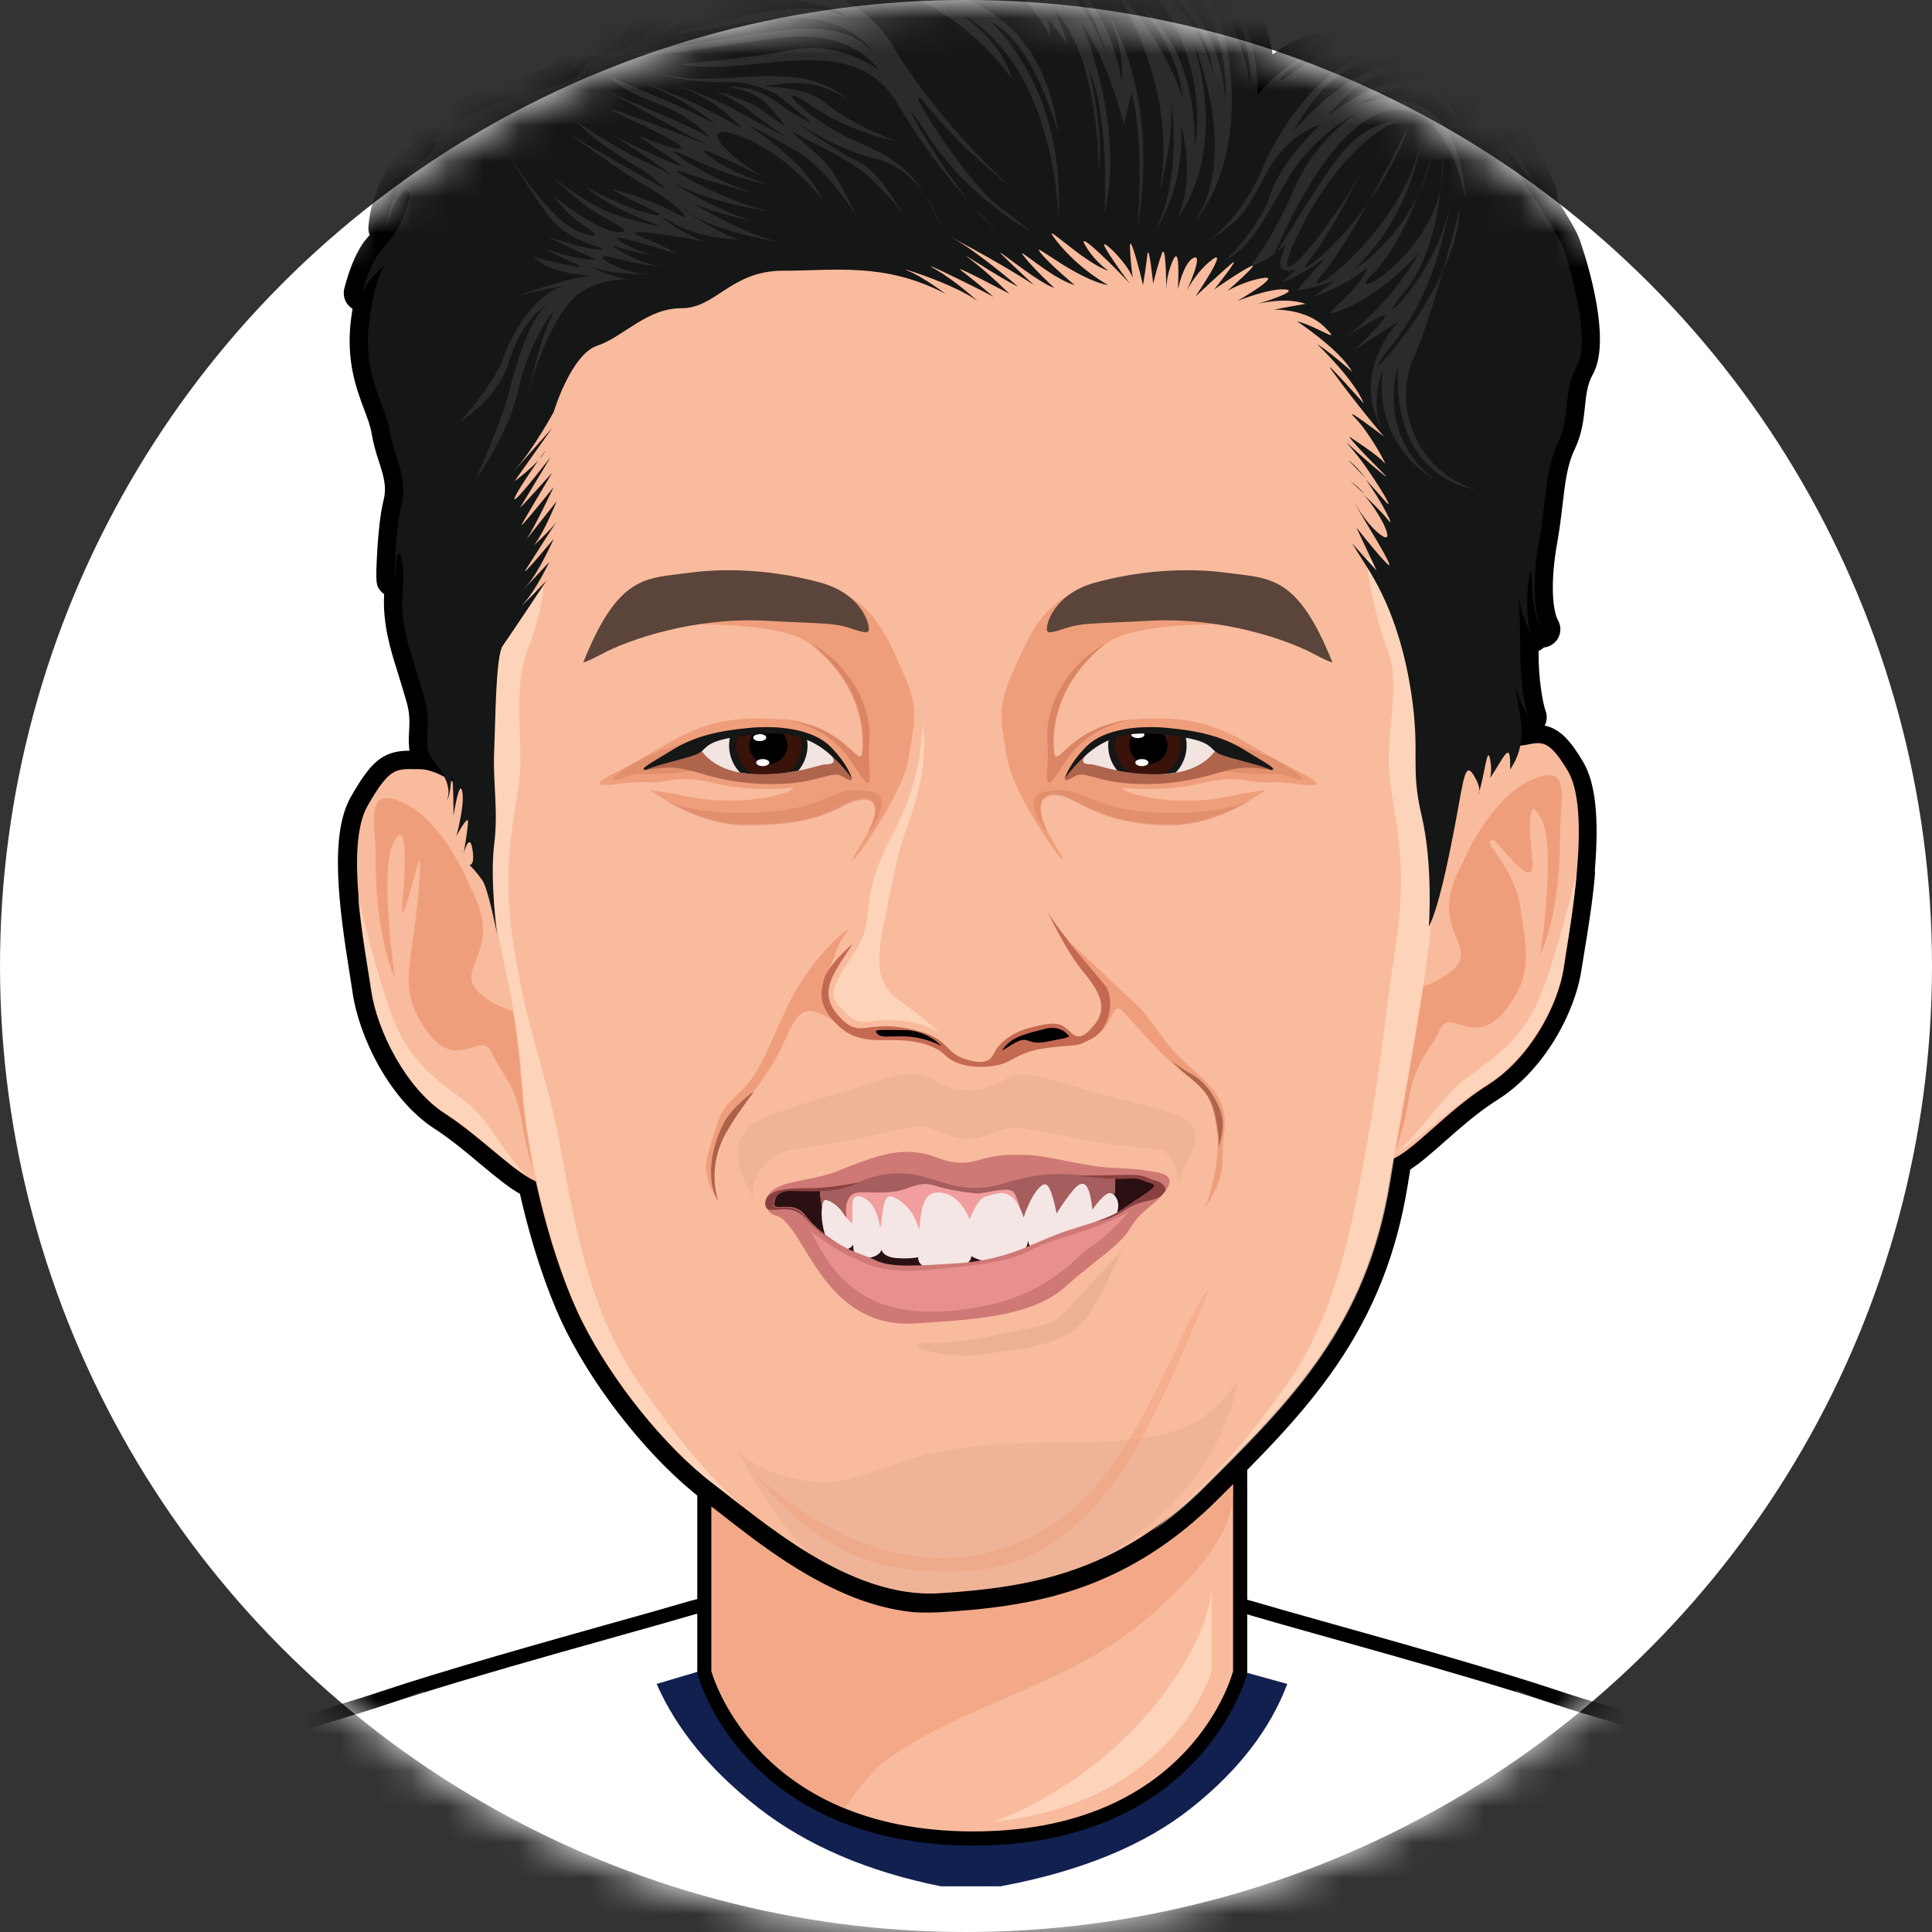 <?xml version="1.0" encoding="UTF-8"?>
<svg width="54px" height="54px" viewBox="0 0 54 54" version="1.1" xmlns="http://www.w3.org/2000/svg" xmlns:xlink="http://www.w3.org/1999/xlink">
    <rect x="0" y="0" width="54" height="54" fill="#333333" stroke="none"/>
    <title>Group 9</title>
    <defs>
        <circle id="path-1" cx="27" cy="27" r="27"></circle>
    </defs>
    <g id="Page-1" stroke="none" stroke-width="1" fill="none" fill-rule="evenodd">
        <g id="Artboard" transform="translate(-801, -81)">
            <g id="Group-67" transform="translate(797, 76)">
                <g id="Group-Copy-9" transform="translate(4, 5)">
                    <g id="Group-9" transform="translate(-0, 0)">
                        <mask id="mask-2" fill="white">
                            <use xlink:href="#path-1"></use>
                        </mask>
                        <use id="Mask" fill="#FFFFFF" xlink:href="#path-1"></use>
                        <g id="Group" mask="url(#mask-2)">
                            <g transform="translate(-8, -3)">
                                <g transform="translate(0.243, 41.495)">
                                    <g transform="translate(7.365, 6.065)" fill-rule="nonzero">
                                        <path d="M28.894,60.997 L26.161,60.997 C14.647,60.424 12.812,58.052 12.64,57.784 C12.595,57.713 12.574,57.629 12.579,57.545 C12.581,57.518 12.757,54.807 12.597,47.311 C12.519,43.663 12.222,40.016 11.878,35.793 C11.727,33.932 11.57,32.007 11.415,29.879 C11.167,26.499 10.83,23.715 10.654,22.38 C10.23,22.961 9.759,23.73 9.199,24.66 C9.116,24.797 8.961,24.871 8.802,24.847 C6.434,24.499 4.2,23.214 2.743,22.198 C1.922,21.625 1.257,21.076 0.844,20.717 C-0.005,19.979 -0.003,19.952 0.012,19.748 C0.018,19.667 0.049,19.59 0.099,19.528 C0.144,19.425 0.238,19.157 0.323,18.917 C0.467,18.505 0.648,17.993 0.824,17.575 C1.641,15.646 1.764,14.281 1.883,12.961 C1.933,12.412 1.984,11.844 2.085,11.253 C2.413,9.325 3.415,6.726 5.242,5.214 C6.6,4.09 8.262,3.58 9.87,3.087 C10.262,2.966 10.667,2.842 11.053,2.712 C12.813,2.121 15.757,1.295 17.706,0.749 C18.522,0.519 19.167,0.339 19.488,0.242 C19.983,0.092 20.41,0.016 20.757,0.016 C20.935,0.016 21.061,0.037 21.142,0.058 L33.911,0.058 C33.993,0.037 34.118,0.016 34.297,0.016 C34.644,0.016 35.071,0.092 35.566,0.242 C35.887,0.339 36.532,0.52 37.348,0.749 C39.297,1.295 42.241,2.121 44.001,2.712 C44.446,2.862 44.911,2.999 45.36,3.132 C47.164,3.666 49.029,4.218 50.443,5.717 C52.04,7.409 52.698,9.662 52.969,11.253 C53.07,11.845 53.121,12.413 53.171,12.962 C53.29,14.282 53.413,15.646 54.23,17.575 C54.407,17.994 54.587,18.506 54.732,18.918 C54.816,19.158 54.91,19.426 54.955,19.529 C55.005,19.591 55.036,19.667 55.042,19.749 C55.057,19.952 55.059,19.979 54.21,20.717 C53.797,21.076 53.132,21.625 52.311,22.198 C50.854,23.215 48.62,24.499 46.252,24.848 C46.099,24.87 45.945,24.801 45.861,24.67 C45.218,23.669 44.856,23.131 44.387,22.476 C44.209,23.846 43.881,26.579 43.64,29.879 C43.532,31.349 43.388,32.838 43.235,34.415 C42.892,37.958 42.503,41.974 42.431,46.97 C42.321,54.615 42.474,57.521 42.476,57.55 C42.48,57.632 42.459,57.714 42.414,57.783 C42.243,58.052 40.407,60.423 28.913,60.996 C28.907,60.997 28.9,60.997 28.894,60.997 L28.894,60.997 Z M13.378,57.434 C13.794,57.834 16.26,59.713 26.18,60.208 L28.884,60.208 C38.834,59.71 41.27,57.834 41.678,57.434 C41.649,56.733 41.543,53.651 41.64,46.959 C41.712,41.931 42.103,37.897 42.448,34.339 C42.6,32.767 42.744,31.282 42.851,29.821 C43.164,25.538 43.622,22.2 43.717,21.534 C43.716,21.532 43.715,21.531 43.715,21.531 C43.64,21.346 43.714,21.134 43.889,21.037 C44.064,20.94 44.283,20.988 44.401,21.149 C45.219,22.267 45.581,22.775 46.388,24.026 C50.019,23.382 53.352,20.453 54.169,19.689 C54.118,19.557 54.059,19.39 53.985,19.179 C53.844,18.778 53.668,18.278 53.501,17.883 C52.636,15.84 52.507,14.413 52.383,13.033 C52.332,12.474 52.285,11.947 52.189,11.386 C51.936,9.901 51.328,7.807 49.868,6.258 C48.6,4.914 46.917,4.416 45.136,3.889 C44.679,3.754 44.207,3.615 43.749,3.461 C42.008,2.876 39.075,2.053 37.134,1.509 C36.314,1.278 35.665,1.097 35.337,0.997 C34.54,0.756 34.188,0.806 34.12,0.82 C34.066,0.85 34.038,0.847 33.971,0.847 L21.084,0.847 C21.017,0.847 20.989,0.85 20.935,0.82 C20.866,0.806 20.515,0.756 19.718,0.997 C19.389,1.097 18.741,1.278 17.92,1.509 C15.98,2.053 13.047,2.876 11.306,3.461 C10.91,3.593 10.5,3.72 10.103,3.841 C8.57,4.312 6.984,4.798 5.748,5.822 C4.087,7.196 3.17,9.597 2.865,11.386 C2.77,11.946 2.722,12.474 2.672,13.032 C2.547,14.412 2.419,15.84 1.554,17.883 C1.386,18.278 1.211,18.777 1.07,19.178 C0.995,19.39 0.937,19.557 0.885,19.69 C1.7,20.452 5.025,23.378 8.659,24.024 C9.458,22.702 10.085,21.713 10.693,21.103 C10.826,20.97 11.034,20.949 11.191,21.053 C11.349,21.156 11.41,21.356 11.339,21.531 C11.339,21.531 11.339,21.532 11.338,21.534 C11.432,22.2 11.891,25.538 12.204,29.821 C12.359,31.946 12.516,33.869 12.667,35.729 C13.012,39.965 13.31,43.623 13.388,47.293 C13.53,53.896 13.414,56.752 13.378,57.434 Z" id="Shape" fill="#000000"></path>
                                        <g transform="translate(0.396, 0.395)">
                                            <path d="M20.688,0.058 C20.688,0.058 20.31,-0.109 19.208,0.225 C18.105,0.558 13.265,1.858 10.784,2.692 C8.864,3.336 6.728,3.775 5.1,5.123 C3.465,6.476 2.431,8.86 2.079,10.925 C1.743,12.9 1.98,14.531 0.794,17.334 C0.442,18.164 0.068,19.404 0.011,19.383 C0.001,19.379 4.025,23.409 8.464,24.063 C9.3,22.675 9.959,21.607 10.577,20.987 C10.577,20.988 10.533,21.077 10.533,21.077 C10.533,21.077 11.061,24.642 11.414,29.456 C11.932,36.529 12.485,41.676 12.597,46.907 C12.76,54.52 12.578,57.177 12.578,57.177 C12.578,57.177 14.143,59.628 25.765,60.208 L28.498,60.208 C40.12,59.628 41.685,57.177 41.685,57.177 C41.685,57.177 41.528,54.325 41.64,46.57 C41.743,39.364 42.497,34.269 42.85,29.456 C43.202,24.642 43.73,21.077 43.73,21.077 C43.73,21.077 43.686,20.988 43.686,20.987 C44.554,22.173 44.908,22.675 45.799,24.063 C50.239,23.409 54.262,19.379 54.252,19.383 C54.195,19.404 53.821,18.164 53.47,17.334 C52.283,14.531 52.52,12.9 52.184,10.925 C51.855,8.995 51.114,7.029 49.76,5.593 C48.07,3.802 45.667,3.426 43.48,2.692 C40.998,1.859 36.159,0.558 35.056,0.225 C33.953,-0.109 33.575,0.058 33.575,0.058 L20.688,0.058 L20.688,0.058 Z" id="Path" fill="#FFFFFF"></path>
                                            <path d="M18.349,2.111 C18.909,3.384 19.862,4.542 21.208,5.586 C22.554,6.629 24.25,7.357 26.295,7.768 L27.963,7.768 C30.2,7.352 31.975,6.624 33.286,5.586 C34.597,4.547 35.494,3.389 35.976,2.111 L34.857,1.802 L19.485,1.774 L18.349,2.111 Z" id="Path" fill="#11204F"></path>
                                            <g transform="translate(0, 2.132)" fill="#FFFFFF" id="Shape" opacity="0.2">
                                                <path d="M53.47,15.202 C52.283,12.398 52.52,10.768 52.184,8.792 C51.855,6.862 51.114,4.897 49.76,3.461 C48.07,1.67 45.667,1.294 43.48,0.56 C43.053,0.416 42.698,0.283 42.396,0.159 C42.357,0.173 42.335,0.182 42.335,0.182 C42.335,0.182 44.808,1.484 46.489,2.385 C48.171,3.286 50.248,4.688 50.841,7.592 C51.435,10.495 51.138,12.398 52.028,14.401 C52.62,15.733 53.125,17.197 53.396,18.029 C53.943,17.563 54.255,17.249 54.252,17.25 C54.195,17.272 53.821,16.032 53.47,15.202 L53.47,15.202 Z M10.784,0.559 C8.864,1.204 6.728,1.643 5.1,2.991 C3.465,4.344 2.431,6.728 2.079,8.793 C1.743,10.768 1.98,12.398 0.794,15.202 C0.442,16.032 0.068,17.272 0.011,17.251 C0.008,17.25 0.304,17.546 0.823,17.991 C1.097,17.153 1.595,15.713 2.178,14.401 C3.069,12.398 2.772,10.496 3.365,7.592 C3.959,4.688 6.036,3.286 7.717,2.385 C9.399,1.484 11.872,0.182 11.872,0.182 C11.872,0.182 11.859,0.177 11.841,0.17 C11.544,0.291 11.198,0.42 10.784,0.559 Z"></path>
                                            </g>
                                        </g>
                                    </g>
                                    <g transform="translate(27.224, 0.008)" fill-rule="nonzero">
                                        <path d="M7.74,13.081 C6.359,13.081 5.105,12.856 4.013,12.413 L3.979,12.399 C3.883,12.359 3.789,12.319 3.697,12.276 C1.329,11.191 0.416,9.342 0.133,8.597 C0.1,8.508 0.079,8.447 0.065,8.403 L0.025,8.264 L0.022,8.205 L0.022,0 L15.394,-5.2444973e-05 L15.394,8.254 L15.382,8.301 C15.369,8.349 14.108,13.081 7.74,13.081 Z M4.262,11.662 L4.305,11.68 C5.291,12.083 6.452,12.291 7.74,12.291 C13.186,12.291 14.47,8.586 14.602,8.151 L14.602,0.789 L0.814,0.789 L0.814,8.147 C0.83,8.197 0.847,8.246 0.869,8.306 C1.121,8.97 1.923,10.591 4.015,11.553 L4.039,11.564 C4.105,11.595 4.182,11.628 4.262,11.662 L4.262,11.662 Z M0.561,8.205 L0.43,8.248 L0.59,8.205 L0.561,8.205 Z" id="Shape" fill="#000000"></path>
                                        <g transform="translate(0.396, 0.378)" id="Path">
                                            <path d="M14.602,7.827 C14.602,6.791 14.602,0.017 14.602,0.017 L0.022,0.017 L0.022,7.827 C0.022,7.827 1.212,12.308 7.344,12.308 C13.477,12.308 14.602,7.827 14.602,7.827 Z" fill="#F9BB9D"></path>
                                            <path d="M14.005,5.465 L14.005,7.834 C14.005,7.834 12.95,11.518 7.872,12.045 C7.872,12.045 10.477,11.222 12.488,8.689 C14.039,6.735 14.005,5.465 14.005,5.465 Z" fill="#FDD3B9"></path>
                                            <path d="M0.022,5.854 C0.022,5.897 0.023,5.95 0.022,6.01 L0.022,7.827 C0.022,7.827 0.713,10.419 3.743,11.66 C4.09,11.126 4.676,10.495 4.752,10.436 C6.902,8.785 9.789,8.306 11.961,6.549 C12.882,5.805 14.602,4.227 14.602,2.879 L14.602,0.017 L0.022,0.017 L0.022,5.854 L0.022,5.854 Z" fill="#EF9E7B" opacity="0.59"></path>
                                        </g>
                                    </g>
                                </g>
                                <g transform="translate(17.351, 0)">
                                    <g transform="translate(0.094, 0)" fill-rule="nonzero">
                                        <path d="M16.578,48.071 L16.464,48.071 L16.425,48.071 L16.395,48.071 L16.335,48.071 L16.292,48.071 L16.271,48.071 L16.208,48.067 L16.162,48.064 L16.139,48.064 L16.082,48.059 L16.021,48.052 L15.957,48.045 L15.895,48.037 L15.832,48.029 L15.766,48.019 L15.708,48.009 L15.639,47.997 L15.585,47.987 L15.513,47.973 L15.464,47.963 L15.388,47.946 L15.344,47.936 L15.264,47.917 L15.224,47.907 L15.14,47.885 L15.11,47.876 L15.017,47.85 L14.997,47.844 L14.895,47.813 L14.89,47.813 C13.227,47.292 11.751,46.134 10.673,45.288 C10.558,45.199 10.448,45.112 10.344,45.032 L10.261,44.968 L10.18,44.906 C8.789,43.848 7.264,41.961 6.384,40.213 C5.889,39.229 5.421,37.84 5.088,36.37 C4.745,36.173 4.382,35.871 3.977,35.532 C3.71,35.308 3.441,35.082 3.159,34.871 L3.076,34.81 L3.053,34.793 L2.99,34.747 L2.961,34.726 C2.942,34.712 2.922,34.698 2.902,34.684 L2.872,34.663 L2.811,34.621 L2.782,34.602 C2.754,34.583 2.724,34.564 2.695,34.545 C1.45,33.741 0.59,31.989 0.411,30.749 C0.39,30.603 0.362,30.427 0.329,30.222 C0.018,28.287 -0.237,26.311 0.366,25.264 C0.91,24.318 1.237,23.982 1.995,23.982 L1.999,23.982 C1.978,23.808 1.974,23.633 1.989,23.459 C2.019,22.943 1.98,22.812 1.832,22.322 C1.812,22.254 1.789,22.181 1.765,22.101 C1.734,21.995 1.7,21.887 1.665,21.775 C1.477,21.177 1.245,20.443 1.292,19.61 C1.252,19.581 1.217,19.548 1.187,19.509 C1.076,19.369 1.043,19.325 1.102,18.362 C1.127,17.948 1.177,17.378 1.273,16.996 C1.372,16.605 1.277,16.309 1.146,15.898 C1.056,15.639 0.987,15.374 0.94,15.104 C0.909,14.912 0.829,14.699 0.736,14.452 C0.516,13.868 0.215,13.068 0.37,11.894 C0.382,11.802 0.395,11.714 0.408,11.63 C0.219,11.515 0.126,11.293 0.176,11.078 C0.215,10.916 0.429,10.084 0.819,9.647 L0.888,9.57 C0.862,9.505 0.85,9.435 0.852,9.364 C0.852,9.309 0.912,7.992 1.897,7.21 C1.956,7.164 2.005,7.122 2.047,7.085 C1.996,6.883 2.074,6.671 2.243,6.549 C2.406,6.43 3.263,5.817 3.994,5.491 C4.34,5.336 4.775,5.214 5.198,5.096 C5.467,5.021 5.742,4.944 5.972,4.863 C6.342,4.133 7.192,2.737 8.543,2.002 C9.435,1.517 10.513,1.184 11.595,1.061 C12.197,0.646 13.315,0.033 14.743,0.002 C14.811,0.002 14.877,-1.08643113e-14 14.941,-1.08643113e-14 C16.3,-1.08643113e-14 16.946,0.304 17.293,0.467 C17.331,0.485 17.375,0.505 17.407,0.519 C17.471,0.497 17.578,0.452 17.662,0.417 C18.059,0.252 18.658,0.003 19.418,0.003 C20.44,0.003 21.324,0.003 22.081,0.38 C22.691,0.683 22.977,0.79 23.467,0.903 C24.082,1.044 24.677,1.596 25.017,2.316 C25.116,2.34 25.205,2.393 25.274,2.468 C25.305,2.502 25.897,3.165 26.128,4.521 C26.428,4.291 26.761,4.109 27.117,3.981 C27.225,3.944 27.343,3.944 27.451,3.981 C27.844,3.804 28.285,3.669 28.738,3.669 C28.904,3.669 29.07,3.688 29.232,3.726 C30.406,4.009 32.586,4.964 34.03,8.18 C34.068,8.253 34.088,8.333 34.088,8.416 C34.088,8.465 34.08,8.513 34.067,8.56 C34.398,9.083 34.622,9.459 34.706,9.695 C34.745,9.805 35.668,12.403 35.076,13.461 C34.918,13.745 34.891,14.027 34.856,14.354 C34.819,14.713 34.778,15.119 34.564,15.568 C34.358,16 34.301,16.484 34.23,17.098 C34.192,17.42 34.149,17.784 34.078,18.18 C33.885,19.257 33.946,20.027 34.094,20.325 C34.185,20.475 34.192,20.661 34.114,20.817 C34.035,20.974 33.881,21.08 33.706,21.098 C33.662,21.138 33.613,21.17 33.559,21.193 L33.559,21.314 C33.559,21.951 33.666,22.602 33.748,22.852 C33.805,22.991 33.798,23.148 33.729,23.281 C34.17,23.368 34.475,23.739 34.803,24.294 C35.149,24.877 35.254,25.844 35.131,27.326 C35.137,27.366 35.138,27.405 35.134,27.445 C35.067,28.223 34.937,29.009 34.842,29.583 C34.808,29.787 34.779,29.964 34.757,30.109 C34.581,31.293 33.717,32.923 32.404,33.744 L32.312,33.805 L32.293,33.817 C31.803,34.139 31.338,34.551 30.928,34.913 C30.576,35.223 30.262,35.501 29.972,35.688 C29.949,35.828 29.926,35.967 29.904,36.107 C29.595,38.028 28.956,39.644 27.895,41.191 C26.955,42.561 25.795,43.713 24.568,44.933 C24.509,44.991 24.451,45.048 24.392,45.105 L24.364,45.131 C24.303,45.189 24.243,45.245 24.183,45.299 L24.177,45.304 C21.97,47.315 19.763,47.785 17.896,47.979 L17.891,47.979 L17.754,47.993 L17.737,47.993 C17.694,47.997 17.65,48.002 17.606,48.005 L17.595,48.005 C17.5,48.014 17.406,48.022 17.312,48.029 L17.275,48.032 L17.174,48.04 L16.856,48.061 C16.813,48.064 16.769,48.066 16.726,48.068 L16.695,48.068 L16.677,48.068 C16.648,48.068 16.619,48.068 16.591,48.068 L16.578,48.071 Z M3.781,34.055 C4.083,34.282 4.361,34.516 4.63,34.737 C5.056,35.092 5.459,35.428 5.736,35.545 C5.889,35.61 6.001,35.745 6.036,35.907 C6.356,37.383 6.817,38.782 7.301,39.745 C8.105,41.342 9.545,43.125 10.804,44.082 L10.888,44.146 L10.975,44.213 C11.081,44.295 11.192,44.383 11.309,44.474 C12.324,45.27 13.716,46.36 15.197,46.825 L15.202,46.825 L15.289,46.852 L15.307,46.857 L15.384,46.879 L15.41,46.886 L15.48,46.905 L15.513,46.913 L15.579,46.929 L15.615,46.937 L15.678,46.951 L15.719,46.959 C15.738,46.964 15.758,46.967 15.778,46.971 L15.824,46.979 L15.88,46.989 L15.926,46.997 L15.98,47.004 L16.029,47.011 L16.081,47.018 L16.133,47.024 L16.182,47.029 L16.224,47.033 L16.283,47.037 L16.329,47.04 L16.383,47.043 L16.429,47.043 L16.486,47.043 L16.585,47.043 L16.652,47.043 L16.685,47.043 C16.719,47.043 16.753,47.04 16.786,47.038 L17.095,47.017 L17.191,47.01 L17.228,47.007 C17.317,47 17.408,46.993 17.497,46.984 L17.51,46.984 L17.634,46.972 L17.652,46.972 L17.781,46.959 L17.786,46.959 C19.571,46.775 21.496,46.353 23.48,44.548 L23.486,44.543 C23.541,44.493 23.596,44.442 23.651,44.39 L23.676,44.365 C23.731,44.313 23.785,44.261 23.839,44.207 C26.213,41.847 28.264,39.81 28.885,35.943 C28.921,35.721 28.957,35.5 28.995,35.279 C29.023,35.114 29.13,34.972 29.282,34.901 C29.505,34.796 29.863,34.48 30.242,34.146 C30.678,33.761 31.171,33.325 31.724,32.962 L31.747,32.947 C31.782,32.924 31.819,32.901 31.856,32.877 C32.895,32.226 33.602,30.886 33.74,29.957 C33.763,29.803 33.793,29.622 33.827,29.413 C33.911,28.907 34.023,28.232 34.091,27.56 C34.084,27.52 34.082,27.48 34.084,27.44 C34.25,25.681 34.048,25.036 33.913,24.808 C33.664,24.388 33.546,24.298 33.517,24.281 C33.463,24.286 33.41,24.294 33.357,24.305 C33.282,24.319 33.196,24.336 33.095,24.347 C32.931,24.366 32.768,24.305 32.656,24.184 C32.545,24.062 32.499,23.895 32.533,23.734 C32.574,23.521 32.574,23.301 32.533,23.088 L32.381,22.179 C32.352,22.009 32.411,21.836 32.538,21.719 C32.531,21.581 32.526,21.443 32.526,21.309 C32.526,20.527 32.487,19.731 32.487,19.723 C32.477,19.529 32.578,19.346 32.749,19.251 C32.795,18.827 32.871,18.711 32.9,18.666 C32.922,18.634 32.947,18.604 32.975,18.578 C32.997,18.389 33.025,18.195 33.062,17.995 C33.127,17.631 33.166,17.297 33.204,16.975 C33.28,16.324 33.352,15.709 33.631,15.125 C33.769,14.836 33.796,14.563 33.828,14.247 C33.867,13.863 33.911,13.428 34.173,12.959 C34.382,12.584 34.108,11.079 33.732,10.034 C33.652,9.81 33.168,9.06 32.848,8.565 C32.678,8.301 32.518,8.053 32.402,7.863 C32.226,7.575 32.074,7.325 32.211,7.047 C31.073,5.451 29.764,4.903 28.986,4.716 C28.903,4.696 28.819,4.687 28.734,4.687 C28.052,4.687 27.271,5.231 26.895,5.491 C26.657,5.657 26.538,5.74 26.348,5.74 C26.328,5.74 26.309,5.739 26.289,5.737 C26.176,5.856 26.111,5.938 26.109,5.941 C25.988,6.1 25.785,6.175 25.588,6.132 C25.392,6.089 25.238,5.937 25.195,5.741 C25.076,5.66 24.994,5.536 24.967,5.395 C24.959,5.357 24.952,5.312 24.944,5.252 C24.893,4.844 24.62,4.144 24.402,3.582 C24.312,3.352 24.227,3.132 24.158,2.938 C23.95,2.351 23.525,1.963 23.232,1.896 C22.66,1.765 22.297,1.631 21.617,1.292 C21.077,1.024 20.343,1.024 19.414,1.024 C18.861,1.024 18.415,1.208 18.056,1.36 C17.838,1.452 17.666,1.523 17.49,1.544 C17.458,1.548 17.427,1.55 17.395,1.55 C17.189,1.55 17.024,1.472 16.849,1.39 L16.806,1.37 C16.858,1.796 16.428,2.063 16.279,2.155 C16.022,2.315 15.681,2.394 15.239,2.394 C14.498,2.394 13.673,2.167 13.562,2.135 C13.512,2.123 13.456,2.111 13.397,2.1 C13.375,2.096 13.353,2.09 13.332,2.083 C13.31,2.083 13.288,2.081 13.266,2.078 C13.017,2.042 12.765,2.025 12.513,2.027 C12.335,2.027 12.151,2.034 11.965,2.049 C11.943,2.05 11.92,2.05 11.898,2.049 C11.876,2.054 11.854,2.057 11.832,2.059 C11.248,2.117 10.671,2.241 10.115,2.428 C10.126,2.44 10.136,2.454 10.147,2.468 C10.295,2.675 10.268,2.959 10.083,3.134 C9.969,3.242 9.842,3.382 9.707,3.53 C9.351,3.92 8.908,4.404 8.343,4.709 C8.09,4.851 7.824,4.97 7.549,5.065 C7.388,5.321 7.305,5.49 7.304,5.491 C7.183,5.736 6.892,5.844 6.64,5.738 C6.624,5.731 6.608,5.723 6.593,5.715 L6.543,5.736 L6.539,5.736 C6.228,5.863 5.844,5.97 5.474,6.074 C5.089,6.182 4.692,6.293 4.416,6.417 C4.025,6.591 3.573,6.874 3.254,7.088 C3.202,7.427 2.874,7.735 2.539,8.002 C2.503,8.031 2.468,8.062 2.435,8.094 C2.574,8.343 2.499,8.633 2.473,8.735 C2.353,9.235 2.118,9.7 1.787,10.094 C1.903,10.286 1.879,10.531 1.729,10.699 C1.722,10.706 1.532,10.949 1.39,12.026 C1.268,12.946 1.487,13.529 1.699,14.092 C1.807,14.38 1.909,14.649 1.955,14.944 C1.995,15.162 2.052,15.378 2.125,15.588 C2.273,16.048 2.439,16.571 2.27,17.244 C2.212,17.474 2.172,17.829 2.145,18.172 C2.387,18.514 2.352,19.264 2.325,19.583 C2.265,20.263 2.458,20.876 2.645,21.469 C2.683,21.588 2.718,21.7 2.751,21.813 C2.774,21.891 2.798,21.963 2.816,22.028 C2.976,22.557 3.056,22.823 3.015,23.519 C2.999,23.78 3.015,23.841 3.019,23.849 C3.042,23.884 3.066,23.918 3.093,23.95 C3.136,24.006 3.19,24.075 3.252,24.166 C3.47,24.197 3.645,24.36 3.69,24.574 C3.708,24.656 3.719,24.739 3.723,24.823 C3.736,25.017 3.638,25.201 3.469,25.299 C3.3,25.397 3.091,25.392 2.927,25.285 L2.886,25.258 C2.861,25.243 2.838,25.226 2.817,25.207 C2.79,25.197 2.764,25.185 2.738,25.172 C2.469,25.023 2.322,25.007 2.271,25.007 C2.221,25.007 2.16,25.007 2.109,25.007 L1.993,25.007 C1.821,25.007 1.802,25.022 1.765,25.053 C1.596,25.188 1.342,25.63 1.258,25.775 C0.786,26.597 1.162,28.939 1.344,30.064 C1.378,30.273 1.407,30.454 1.429,30.608 C1.574,31.617 2.313,33.083 3.255,33.691 L3.356,33.757 L3.387,33.779 L3.457,33.825 L3.491,33.848 L3.558,33.894 L3.591,33.917 L3.662,33.968 L3.686,33.986 L3.779,34.054 L3.781,34.055 Z M3.487,24.853 C3.45,24.997 3.352,25.118 3.218,25.184 C3.413,25.17 3.584,25.046 3.657,24.866 L3.487,24.853 Z" id="Shape" fill="#000000"></path>
                                        <path d="M3.796,25.306 C3.796,25.306 2.933,24.499 2.286,24.499 C1.639,24.499 1.477,24.391 0.83,25.521 C0.182,26.65 0.776,29.553 0.938,30.682 C1.099,31.812 1.907,33.424 2.987,34.123 C4.067,34.823 4.982,35.844 5.63,36.057 C6.277,36.269 4.821,27.134 3.796,25.306 L3.796,25.306 Z" id="Path" fill="#F9BB9D"></path>
                                        <path d="M3.691,27.771 C3.691,27.771 2.99,25.995 1.861,25.455 C0.732,24.915 1.054,25.941 1.054,26.963 C1.054,27.986 1.162,29.331 1.593,30.353 C1.593,30.353 1.162,27.394 1.539,26.587 C1.916,25.78 1.915,27.071 1.808,28.147 C1.701,29.224 2.131,27.502 2.238,27.125 C2.346,26.748 2.292,27.824 2.131,29.008 C1.97,30.192 1.754,30.891 2.562,31.914 C3.369,32.936 4.015,31.806 4.284,32.398 C4.553,32.99 4.984,33.312 5.146,34.389 C5.234,34.953 5.381,35.506 5.587,36.039 C5.601,36.045 5.616,36.052 5.63,36.057 C5.957,36.165 5.747,33.88 5.327,31.358 C4.98,31.291 4.564,31.206 4.123,30.891 C2.99,30.084 4.768,29.761 3.691,27.771 L3.691,27.771 Z" id="Path" fill="#EF9E7B"></path>
                                        <path d="M3.686,33.888 C3.037,33.352 2.224,32.924 1.683,31.797 C1.281,30.959 0.788,28.997 0.562,28.044 C0.648,29.067 0.843,30.098 0.925,30.671 C1.087,31.797 1.898,33.405 2.982,34.102 C3.909,34.699 4.719,35.533 5.34,35.893 C4.789,35.491 4.238,34.343 3.686,33.888 Z" id="Path" fill="#FFDCC2" opacity="0.75"></path>
                                        <path d="M31.317,24.657 C31.317,24.657 32.207,23.851 32.875,23.851 C33.543,23.851 33.71,23.42 34.378,24.55 C35.046,25.679 34.434,28.906 34.267,30.036 C34.1,31.165 33.265,32.617 32.152,33.317 C30.988,34.047 30.013,35.224 29.424,35.414 C28.756,35.629 30.259,26.486 31.317,24.657 L31.317,24.657 Z" id="Path" fill="#F9BB9D"></path>
                                        <path d="M31.431,27.128 C31.431,27.128 32.156,25.352 33.327,24.813 C34.498,24.274 34.16,25.297 34.16,26.319 C34.16,27.342 34.049,28.687 33.605,29.71 C33.605,29.71 34.05,26.75 33.66,25.943 C33.27,25.136 33.27,25.943 33.382,27.019 C33.495,28.095 32.422,26.481 32.288,26.481 C31.893,26.481 32.881,27.18 33.048,28.365 C33.215,29.549 33.438,30.248 32.602,31.27 C31.766,32.293 31.097,31.163 30.818,31.755 C30.539,32.347 30.094,32.67 29.927,33.746 C29.836,34.311 29.682,34.865 29.47,35.397 C29.456,35.402 29.44,35.409 29.424,35.414 C29.086,35.523 29.304,33.238 29.738,30.715 C30.098,30.647 30.528,30.562 30.985,30.247 C32.156,29.442 30.318,29.119 31.431,27.128 L31.431,27.128 Z" id="Path" fill="#EF9E7B"></path>
                                        <path d="M31.409,33.238 C32.078,32.7 32.914,32.27 33.472,31.14 C33.889,30.299 34.394,28.33 34.627,27.373 C34.539,28.4 34.338,29.435 34.253,30.01 C34.086,31.14 33.249,32.592 32.134,33.292 C31.177,33.89 30.182,34.888 29.54,35.25 C30.109,34.846 30.841,33.694 31.409,33.238 L31.409,33.238 Z" id="Path" fill="#FFDCC2" opacity="0.75"></path>
                                        <path d="M10.551,6.22 C10.296,6.312 10.044,6.412 9.794,6.521 C5.821,8.239 2.979,11.822 2.585,16.147 C2.372,18.489 2.805,20.858 3.293,23.141 C4.05,26.687 3.997,26.66 4.321,28.433 C4.646,30.205 4.969,31.092 5.132,33.349 C5.295,35.605 6.024,38.345 6.836,39.957 C7.648,41.569 9.108,43.422 10.487,44.469 C11.866,45.517 14.3,47.693 16.813,47.532 C19.326,47.371 21.762,46.968 24.195,44.55 C26.629,42.132 28.739,40.037 29.387,36.008 C30.036,31.979 31.008,28.03 30.684,23.114 C30.292,17.181 30.402,10.126 24.262,6.947 C21.804,5.672 18.845,5.133 16.084,5.236 C14.212,5.304 12.317,5.58 10.551,6.22 L10.551,6.22 Z" id="Path" fill="#F9BB9D"></path>
                                        <path d="M17.739,35.931 C17.409,35.797 17.071,35.686 16.726,35.596 C16.142,35.445 15.281,35.566 14.482,35.809 C13.683,36.052 13.252,36.234 12.853,36.234 C12.453,36.234 12.086,36.356 12.086,36.569 C12.086,36.781 12.086,36.872 12.516,36.903 C12.947,36.934 13.008,38.27 15.098,38.725 C17.188,39.18 19.77,38.573 20.877,37.784 C21.984,36.994 22.629,36.599 22.875,36.356 C23.121,36.113 23.061,36.052 22.629,35.9 C22.197,35.748 20.969,35.748 20.323,35.657 C19.678,35.567 17.739,35.931 17.739,35.931 L17.739,35.931 Z" id="Path" fill="#2A1013"></path>
                                        <path d="M30.712,23.117 C30.644,22.09 30.591,21.029 30.518,19.959 C29.946,19.361 29.345,18.884 28.722,18.575 C28.722,18.575 28.938,20.134 29.317,21.101 C29.696,22.069 29.371,23.091 29.371,24.274 C29.371,25.457 29.966,26.693 29.587,29.275 C29.209,31.857 29.154,32.824 28.722,35.189 C28.289,37.555 27.857,39.758 26.561,41.639 C25.603,43.027 24.35,44.532 22.739,45.809 C23.271,45.441 23.768,45.026 24.224,44.569 C26.654,42.15 28.765,40.053 29.414,36.021 C30.062,31.989 31.037,28.037 30.712,23.117 L30.712,23.117 Z M8.402,41.639 C7.106,39.758 6.672,37.553 6.239,35.187 C5.807,32.822 5.265,31.853 4.887,29.275 C4.509,26.697 5.103,25.458 5.103,24.275 C5.103,23.093 4.941,22.071 5.32,21.103 C5.698,20.135 5.753,19.383 5.753,19.383 C4.785,19.864 3.869,20.711 3.035,21.756 C3.124,22.223 3.221,22.686 3.318,23.146 C4.075,26.695 4.022,26.668 4.346,28.442 C4.671,30.216 4.995,31.103 5.158,33.361 C5.321,35.62 6.049,38.359 6.861,39.973 C7.673,41.586 9.133,43.44 10.512,44.488 C10.757,44.675 11.036,44.898 11.343,45.136 C10.128,44.056 9.253,42.871 8.402,41.639 Z" id="Shape" fill="#FFDCC2" opacity="0.75"></path>
                                        <g transform="translate(0.476, 0.473)" fill="#151616">
                                            <path d="M32.887,20.252 C32.901,20.292 32.92,20.329 32.943,20.364 C32.943,20.364 32.921,20.322 32.887,20.252 Z" id="Path"></path>
                                            <path d="M32.802,22.571 C32.817,22.612 32.838,22.652 32.865,22.688 C32.913,22.744 32.875,22.689 32.802,22.571 Z" id="Path"></path>
                                            <path d="M31.443,24.638 C31.431,24.668 31.42,24.696 31.408,24.722 C31.429,24.698 31.442,24.668 31.443,24.638 Z" id="Path"></path>
                                            <path d="M27.827,15.979 C27.827,15.979 28.004,16.136 28.221,16.342 C28.106,16.205 27.974,16.083 27.827,15.979 Z" id="Path"></path>
                                            <path d="M6.72,4.164 L6.747,4.155 C6.782,4.103 6.82,4.05 6.86,3.996 C6.812,4.051 6.765,4.107 6.72,4.164 L6.72,4.164 Z" id="Path"></path>
                                            <path d="M27.771,15.392 C27.771,15.392 27.996,15.628 28.249,15.895 C28.088,15.688 27.921,15.504 27.771,15.392 Z" id="Path"></path>
                                            <path d="M33.752,9.409 C33.549,8.845 31.926,6.588 32.251,6.83 C32.575,7.072 33.102,7.958 33.102,7.958 C31.845,5.137 29.979,4.089 28.64,3.767 C27.301,3.444 25.719,5.055 25.881,4.733 C26.043,4.411 26.814,4.007 26.814,4.007 C25.881,4.329 25.232,5.176 25.232,5.176 C25.232,3.244 24.421,2.355 24.421,2.355 C25.069,3.443 25.069,5.378 24.988,4.733 C24.908,4.088 24.421,3 24.177,2.315 C23.933,1.63 23.406,1.066 22.88,0.945 C22.355,0.824 22.029,0.703 21.379,0.381 C20.73,0.058 19.919,0.059 18.945,0.059 C17.972,0.059 17.281,0.542 16.957,0.582 C16.632,0.623 16.265,0.019 14.278,0.059 C12.899,0.088 11.833,0.716 11.308,1.099 C10.349,1.191 9.273,1.472 8.313,1.994 C6.961,2.73 6.145,4.227 5.866,4.813 C5.264,5.059 4.316,5.237 3.729,5.5 C3.042,5.807 2.209,6.403 2.069,6.505 C2.233,6.388 2.547,6.512 1.741,7.152 C0.935,7.792 0.889,8.925 0.889,8.925 C1.051,7.959 1.66,7.515 1.498,8.16 C1.335,8.804 1.051,9.167 0.726,9.53 C0.402,9.892 0.199,10.739 0.199,10.739 C0.297,10.415 0.711,10.038 0.868,9.904 C0.764,10.019 0.55,10.383 0.402,11.505 C0.199,13.036 0.848,13.802 0.97,14.567 C1.092,15.333 1.498,15.855 1.294,16.663 C1.091,17.471 1.091,19.443 1.132,18.477 C1.172,17.51 1.416,18.154 1.335,19.081 C1.253,20.007 1.578,20.814 1.781,21.499 C1.984,22.184 2.065,22.345 2.025,23.03 C1.984,23.715 2.106,23.594 2.43,24.118 C2.755,24.642 2.552,24.924 2.552,24.924 C2.714,24.723 2.673,24.078 2.714,24.239 C2.755,24.4 2.754,25.327 2.754,25.327 C2.754,25.327 2.917,24.28 2.998,24.642 C3.079,25.005 2.836,25.892 2.836,25.892 C2.836,25.892 3.16,25.287 3.16,25.489 C3.16,25.69 3.039,26.375 3.039,26.375 C3.039,26.375 3.201,25.771 3.282,26.254 C3.363,26.738 3.201,26.698 3.201,26.698 C3.335,26.835 3.457,26.983 3.566,27.141 C3.728,27.383 3.972,28.632 3.972,28.632 C3.972,28.632 3.769,27.101 3.891,26.133 C4.012,25.166 3.85,24.4 3.891,23.514 C3.931,22.627 3.931,20.854 4.134,20.572 C4.337,20.29 5.351,18.759 5.351,18.759 C5.351,18.759 4.418,19.725 4.743,19.363 C5.067,19.001 5.432,18.235 5.432,18.235 C5.432,18.235 4.418,19.323 4.784,18.92 C5.15,18.516 5.554,17.59 5.554,17.59 C5.554,17.59 4.581,18.759 4.783,18.436 C4.985,18.114 5.635,17.106 5.635,17.106 C5.488,17.314 5.201,17.586 5.003,17.768 C5.302,17.383 5.635,16.542 5.635,16.542 C5.635,16.542 5.021,17.311 4.798,17.597 C5.038,17.236 5.555,16.141 5.555,16.141 C5.555,16.141 4.582,17.35 4.662,17.189 C4.742,17.028 5.514,15.738 5.514,15.738 C5.514,15.738 4.541,16.826 4.621,16.704 C4.701,16.582 5.474,15.294 5.474,15.294 C5.474,15.294 4.419,16.664 4.459,16.463 C4.485,16.335 4.884,15.739 5.122,15.401 C4.918,15.612 4.696,15.805 4.459,15.979 L5.514,14.488 C5.514,14.488 4.054,16.14 4.541,15.576 C5.029,15.011 5.554,14.043 5.554,14.043 C5.554,14.043 6.04,12.433 6.771,12.19 C7.501,11.946 8.15,11.142 9.124,11.142 C10.097,11.142 10.504,10.094 11.964,10.094 C13.424,10.094 14.804,9.852 16.508,10.738 C16.508,10.738 15.86,10.255 15.453,10.094 C15.046,9.933 16.75,10.457 17.4,10.94 C17.4,10.94 16.792,10.376 16.224,10.054 C15.656,9.731 17.076,10.416 17.845,10.819 C17.845,10.819 17.277,10.336 16.952,10.094 C16.628,9.852 18.291,10.738 18.291,10.738 C18.291,10.738 17.683,10.134 17.196,9.772 C16.709,9.41 18.007,10.295 18.535,10.537 C18.535,10.537 17.358,9.53 16.749,9.207 C16.141,8.885 17.885,9.772 18.981,10.496 C18.981,10.496 18.413,9.972 18.088,9.65 C17.764,9.327 19.061,10.415 19.549,10.577 C19.549,10.577 18.981,10.053 18.697,9.69 C18.412,9.327 19.427,10.294 20.117,10.496 C20.117,10.496 19.387,9.891 19.144,9.569 C18.901,9.247 20.158,10.335 21.051,10.496 C21.051,10.496 20.239,10.053 19.631,9.287 C19.022,8.521 20.321,9.851 21.051,10.093 C20.787,9.898 20.566,9.651 20.402,9.368 C20.159,8.924 21.295,10.053 21.66,10.456 C21.66,10.456 21.173,9.811 20.97,9.448 C20.767,9.085 21.579,9.851 21.741,10.294 C21.697,10.001 21.67,9.705 21.661,9.409 C21.661,9.046 21.945,10.134 22.027,10.496 C22.027,10.496 22.108,10.013 22.148,9.65 C22.189,9.288 22.311,10.456 22.311,10.456 C22.377,10.17 22.458,9.888 22.554,9.61 C22.676,9.288 22.676,10.617 22.676,10.617 C22.684,10.325 22.753,10.037 22.878,9.771 C23.081,9.368 23,10.617 23,10.617 C23,10.617 23.163,9.852 23.447,9.731 C23.731,9.61 23.245,10.658 23.245,10.658 C23.245,10.658 23.529,10.094 23.976,9.772 C24.422,9.45 23.488,10.819 23.488,10.819 C23.488,10.819 24.219,10.134 24.503,9.892 C24.787,9.65 24.016,10.618 24.016,10.618 C24.016,10.618 24.706,10.134 25.03,9.974 C25.354,9.813 24.382,10.659 24.382,10.659 C24.382,10.659 24.866,10.375 25.394,10.295 C25.922,10.216 24.664,10.939 24.664,10.939 C24.664,10.939 25.556,10.577 26.003,10.617 C26.449,10.658 25.232,11.02 25.232,11.02 C25.232,11.02 26.003,10.819 26.57,11.02 C26.57,11.02 25.881,11.141 25.678,11.182 C25.678,11.182 26.57,11.141 27.098,11.665 C27.625,12.189 26.936,11.665 26.327,11.504 C26.327,11.504 27.544,12.31 27.869,12.915 C27.869,12.915 27.179,12.31 26.896,12.149 C26.896,12.149 27.951,13.156 28.193,13.801 C28.193,13.801 26.989,12.448 27.3,12.874 C28.031,13.882 28.761,14.728 28.761,14.728 C28.761,14.728 27.544,13.801 27.95,14.204 C28.355,14.607 28.922,15.655 28.761,15.454 C28.6,15.252 27.788,14.728 27.788,14.728 C27.992,15.05 29.168,16.139 28.722,15.776 C28.275,15.413 27.707,14.889 27.707,14.889 C27.707,14.889 27.992,15.211 28.195,15.494 C28.614,16.077 29.087,16.864 28.803,16.542 C28.674,16.395 28.453,16.149 28.247,15.923 C28.698,16.534 29.093,17.336 28.882,17.066 C28.731,16.873 28.443,16.589 28.206,16.365 C28.686,16.914 29.074,17.733 28.719,17.509 C28.273,17.227 27.868,16.461 27.868,16.461 C28.03,16.783 29.215,18.646 28.84,18.275 C28.556,17.993 27.989,17.267 27.989,17.267 L28.556,18.476 L27.867,17.71 L28.272,18.354 C28.921,19.362 29.327,20.571 29.53,21.942 C29.779,23.624 29.49,23.957 29.814,25.327 C30.139,26.697 30.017,28.431 30.017,28.431 C30.301,27.866 30.585,26.456 30.788,25.368 C30.991,24.28 31.031,23.799 31.274,24.202 C31.413,24.432 31.433,24.568 31.425,24.643 C31.569,24.207 31.645,23.377 31.721,23.718 C31.802,24.08 31.721,24.28 31.721,24.28 C32.086,23.756 32.289,23.199 32.289,23.884 C32.289,23.942 32.289,23.992 32.284,24.038 C32.652,23.511 32.642,22.956 32.573,22.547 C32.509,22.163 32.444,21.78 32.421,21.638 C32.486,21.986 32.687,22.379 32.799,22.586 C32.689,22.278 32.573,21.537 32.573,20.854 C32.573,20.048 32.532,19.244 32.532,19.244 C32.593,19.661 32.785,20.077 32.882,20.266 C32.61,19.616 32.898,17.811 32.898,18.76 C32.898,19.768 33.182,20.131 33.182,20.131 C32.938,19.687 32.898,18.76 33.1,17.632 C33.302,16.503 33.263,15.657 33.628,14.892 C33.993,14.126 33.749,13.481 34.155,12.756 C34.561,12.03 33.955,9.973 33.752,9.409 L33.752,9.409 Z M7.624,3.807 C7.344,3.965 7.048,4.091 6.741,4.184 C6.603,4.387 6.478,4.597 6.366,4.815 C6.451,4.592 6.568,4.383 6.713,4.193 C6.586,4.239 6.514,4.29 6.366,4.493 C6.277,4.614 6.099,4.718 5.871,4.811 C6.772,3.082 9.675,1.435 8.394,2.397 C7.708,2.913 7.193,3.536 6.853,4.02 C7.519,3.245 8.591,2.652 9.253,2.313 C8.816,2.728 8.311,3.438 7.624,3.807 Z M11.451,1.086 C13.686,-0.13 15.848,0.471 14.6,0.583 C13.924,0.645 13.31,0.891 12.868,1.119 C12.398,1.056 11.923,1.045 11.451,1.086 L11.451,1.086 Z M15.535,1.27 C14.887,1.673 13.223,1.19 13.223,1.19 C13.158,1.174 13.09,1.159 13.019,1.146 C13.474,0.971 13.953,0.863 14.44,0.827 C15.696,0.744 16.184,0.865 15.535,1.268 L15.535,1.27 Z" id="Shape"></path>
                                            <path d="M5.146,15.364 C5.198,15.309 5.246,15.25 5.288,15.187 C5.359,15.075 5.278,15.18 5.146,15.364 L5.146,15.364 Z" id="Path"></path>
                                            <polygon id="Path" points="2.071 6.518 2.093 6.501 2.089 6.505"></polygon>
                                        </g>
                                        <path d="M11.012,2.156 C11.012,2.156 12.954,1.671 15.062,2.209 C17.169,2.747 19.651,3.123 20.137,6.726 C20.137,6.726 19.435,4.145 18.247,3.607 C18.247,3.607 20.353,5.436 20.137,9.092 C20.137,9.092 20.083,4.898 17.437,3.392 C17.437,3.392 18.625,4.253 18.841,5.221 C18.841,5.221 17.329,2.801 14.252,2.424 C11.174,2.048 14.413,2.424 15.493,4.253 C16.573,6.081 18.517,8.125 19.327,8.608 C19.327,8.608 17.761,7.533 16.573,6.081 C15.385,4.629 17.437,7.963 18.409,8.716 L19.38,9.469 C19.38,9.469 17.652,8.608 16.41,6.672 C15.169,4.737 17.274,8.608 18.408,9.415 C18.408,9.415 16.95,8.126 15.655,5.92 C14.359,3.714 11.497,5.22 9.607,4.79 C9.607,4.79 11.497,4.629 12.577,4.414 C13.657,4.198 14.467,4.522 15.115,4.952 C15.115,4.952 14.413,3.876 12.631,4.038 C10.849,4.199 9.5,4.575 8.151,4.522 C8.151,4.522 10.365,4.145 11.444,3.984 C12.524,3.823 14.198,3.5 15.008,4.522 C15.008,4.522 14.252,3.177 11.876,3.555 C9.5,3.932 9.285,3.985 9.285,3.985 C9.285,3.985 12.524,2.909 13.82,3.34 C15.116,3.771 12.362,2.373 10.635,3.125 C8.907,3.877 8.745,4.254 8.745,4.254 C8.745,4.254 9.769,3.016 10.742,2.801 C11.716,2.585 13.388,2.801 13.388,2.801 C13.388,2.801 12.74,1.994 11.012,2.156 L11.012,2.156 Z" id="Path" fill="#3A3A3B" opacity="0.59"></path>
                                        <path d="M8.547,4.916 C8.547,4.916 9.252,5.292 10.823,5.185 C12.394,5.078 13.532,5.023 14.399,5.938 C14.399,5.938 13.75,5.185 12.394,5.346 C11.039,5.507 12.882,5.238 13.641,5.884 C14.399,6.529 15.646,6.959 15.646,6.959 C14.774,6.776 13.946,6.429 13.207,5.936 C12.015,5.129 13.099,6.366 14.506,6.958 C15.913,7.549 16.228,8.008 16.836,9.272 C16.836,9.272 16.348,7.766 15.048,7.443 C13.748,7.12 12.664,6.314 12.664,6.314 C12.664,6.314 13.747,7.121 14.506,7.497 C15.265,7.873 15.535,8.734 16.023,9.218 C16.023,9.218 15.535,8.626 14.939,8.035 C14.343,7.443 13.259,7.013 12.826,6.746 C12.393,6.478 13.205,7.122 13.585,7.498 C13.964,7.875 14.343,8.788 14.614,9.22 C14.614,9.22 13.748,7.767 12.826,7.23 C11.905,6.692 11.417,6.477 11.417,6.477 C11.417,6.477 13.041,7.444 13.53,8.574 C13.53,8.574 12.664,7.391 11.363,6.853 C10.062,6.316 10.55,7.176 11.959,7.982 C11.959,7.982 10.767,7.391 10.336,7.23 C9.904,7.068 10.823,7.821 12.178,8.196 C11.352,8.028 10.551,7.757 9.794,7.389 C8.601,6.798 10.443,8.143 11.907,8.465 C11.907,8.465 10.552,8.143 9.685,7.821 C8.818,7.498 10.769,8.627 12.015,8.896 C12.015,8.896 10.214,8.681 9.035,7.915 C9.035,7.915 10.904,9.125 11.92,9.246 C11.92,9.246 10.297,8.964 9.645,8.52 C8.993,8.076 11.148,9.568 12.408,9.77 C12.408,9.77 10.661,9.528 9.848,8.964 C9.035,8.399 10.497,9.528 11.229,9.69 C11.229,9.69 10.092,9.69 9.32,9.206 C8.548,8.722 9.766,9.69 10.376,9.77 C10.376,9.77 8.913,9.488 8.428,9.488 C7.942,9.488 8.955,9.73 9.443,10.093 C9.443,10.093 8.346,9.73 7.899,9.649 C7.452,9.568 8.588,10.172 9.076,10.172 C9.076,10.172 8.182,10.051 7.777,9.889 C7.372,9.728 8.467,10.454 9.199,10.454 C9.199,10.454 8.63,10.454 7.736,10.212 C6.841,9.97 7.899,10.696 8.793,10.656 C8.793,10.656 7.899,10.696 7.329,10.534 C6.76,10.373 7.897,10.816 8.141,10.816 C8.141,10.816 7.369,10.735 6.718,11.22 C6.068,11.704 5.459,13.317 5.256,14.244 C5.256,14.244 5.621,12.551 5.947,11.905 C6.272,11.26 5.337,12.512 5.053,13.843 C4.768,15.174 3.833,16.424 3.833,16.424 C3.833,16.424 4.525,14.932 4.768,14.004 C5.012,13.076 5.378,11.826 5.906,11.463 C5.906,11.463 5.134,11.907 4.809,13.036 C4.484,14.166 3.429,14.771 3.429,14.771 C3.429,14.771 4.364,13.722 4.608,13.036 C4.852,12.351 5.502,11.181 6.355,10.979 C6.355,10.979 5.706,11.1 5.056,11.261 C5.056,11.261 6.235,10.818 6.885,10.737 C7.536,10.656 6.109,10.816 5.459,10.172 C5.459,10.172 6.312,10.414 6.678,10.454 C7.044,10.494 6.109,10.172 5.743,9.929 C5.743,9.929 6.678,10.293 7.206,10.252 C7.206,10.252 6.19,9.808 5.865,9.607 C5.865,9.607 6.84,9.97 7.303,9.97 C7.767,9.97 6.518,9.836 5.949,9.109 C5.38,8.383 4.784,7.335 4.784,7.335 C4.784,7.335 5.922,9.19 6.762,9.486 C7.602,9.782 6.978,9.378 6.68,9.164 C6.383,8.949 6.003,8.464 6.003,8.464 C6.003,8.464 7.263,9.487 7.845,9.487 C8.428,9.487 7.358,9.137 6.734,8.599 C6.111,8.061 5.976,7.927 5.976,7.927 C5.976,7.927 6.978,8.734 7.764,9.003 C8.55,9.272 9.038,9.325 9.038,9.325 C9.038,9.325 7.547,8.814 6.924,8.223 C6.924,8.223 8.116,8.867 8.82,9.003 C9.525,9.138 7.926,8.518 7.656,8.277 C7.656,8.277 8.767,8.572 9.418,8.949 C10.07,9.325 9.446,8.68 8.741,8.277 C8.312,8.03 7.896,7.761 7.495,7.47 L6.466,6.744 C6.466,6.744 7.685,7.47 8.362,7.846 C9.039,8.222 9.175,8.303 9.175,8.303 C8.933,8.055 8.66,7.838 8.362,7.659 C7.901,7.39 6.953,6.771 6.709,6.422 C6.709,6.422 7.739,7.121 8.472,7.471 C9.205,7.821 9.312,7.874 9.312,7.874 C9.312,7.874 8.201,7.068 7.689,6.799 C7.176,6.53 9.07,7.471 9.476,7.605 C9.883,7.74 8.961,7.229 8.366,6.771 C8.366,6.771 9.124,7.121 9.476,7.148 C9.828,7.175 9.449,6.933 8.013,6.261 C6.577,5.589 9.991,6.905 10.289,7.04 C10.587,7.175 9.64,6.718 8.745,6.207 C7.85,5.696 7.39,5.508 7.39,5.508 C7.39,5.508 8.637,6.019 9.368,6.341 C10.099,6.664 10.398,6.852 10.398,6.852 C10.398,6.852 10.127,6.503 9.503,6.153 C8.88,5.804 8.095,5.696 7.607,5.132 C7.607,5.132 8.447,5.508 9.151,5.804 C9.855,6.1 10.56,6.476 10.56,6.476 C10.192,6.175 9.792,5.913 9.368,5.696 C8.718,5.374 8.582,5.319 8.582,5.319 C8.582,5.319 9.503,5.669 9.91,5.857 C10.317,6.045 11.292,6.583 11.292,6.583 C11.292,6.583 10.804,6.045 10.262,5.75 C9.72,5.454 9.368,5.347 9.368,5.347 C9.368,5.347 10.317,5.642 11.102,6.073 C11.887,6.503 12.565,6.852 12.565,6.852 C12.565,6.852 11.717,6.287 11.473,6.074 C11.23,5.861 10.552,5.536 10.552,5.536 C10.552,5.536 11.526,5.832 11.771,6.02 C12.016,6.208 12.503,6.531 12.503,6.531 C12.503,6.531 12.123,5.993 11.799,5.751 C11.474,5.509 10.904,5.429 10.904,5.429 C11.381,5.402 11.852,5.545 12.232,5.832 C12.881,6.316 13.234,6.424 13.234,6.424 C13.234,6.424 12.557,5.859 12.341,5.698 C12.124,5.537 11.501,5.291 10.986,5.291 C10.471,5.291 9.523,5.319 8.547,4.916 L8.547,4.916 Z" id="Path" fill="#3A3A3B" opacity="0.59"></path>
                                        <path d="M19.914,4.022 C19.914,4.022 19.049,2.306 17.482,1.662 C17.482,1.662 18.995,2.145 19.806,3.218 C19.806,3.218 18.941,1.662 17.536,1.341 C17.536,1.341 19.427,1.609 20.346,3.325 C20.346,3.325 19.968,2.252 18.725,1.555 C18.725,1.555 21.103,2.467 21.643,5.149 C21.643,5.149 21.157,2.681 19.86,1.984 C19.86,1.984 21.479,2.681 21.913,5.309 C21.913,5.309 22.021,4.024 21.319,3.057 C21.319,3.057 23.048,5.256 22.345,9.385 C22.345,9.385 22.561,7.026 22.183,5.577 L21.967,6.489 C21.967,6.489 21.534,4.665 20.778,3.646 C20.778,3.646 22.021,6.435 21.426,8.956 C21.426,8.956 21.587,6.328 20.993,4.934 C20.993,4.934 21.426,6.757 21.263,7.83 C21.263,7.83 21.317,4.665 20.021,3.271 C20.171,3.582 20.298,3.905 20.398,4.235 L19.86,3.539 L19.914,4.022 Z" id="Path" fill="#3A3A3B" opacity="0.59"></path>
                                        <path d="M21.726,2.739 C21.726,2.739 23.513,5.32 22.972,8.336 C22.972,8.336 23.351,6.99 23.296,5.859 C23.296,5.859 23.608,7.892 22.863,9.413 C22.863,9.413 23.675,8.282 23.567,6.506 C23.567,6.506 24,7.959 23.459,9.09 C23.459,9.09 24.921,7.421 23.892,4.136 C23.892,4.136 25.246,7.259 23.946,9.198 C23.946,9.198 25.299,7.798 24.919,4.783 C24.539,1.767 22.32,1.229 22.32,1.229 C22.32,1.229 24.919,2.36 24.811,5.859 C24.811,5.859 24.757,3.221 22.591,2.144 C22.591,2.144 24.269,3.275 24.486,5.16 C24.486,5.16 24.107,3.275 22.753,2.683 C22.753,2.683 24.376,4.621 23.944,7.152 C23.944,7.152 24.107,4.513 22.483,3.221 C22.483,3.221 23.456,4.298 23.62,5.752 C23.622,5.752 23.026,3.921 21.726,2.739 L21.726,2.739 Z" id="Path" fill="#3A3A3B" opacity="0.59"></path>
                                        <path d="M24.34,9.734 C24.34,9.734 25.258,9.089 25.851,7.69 C26.445,6.291 27.955,4.193 29.52,4.57 C29.52,4.57 27.903,4.408 26.715,6.667 C26.715,6.667 29.089,3.709 30.923,5.269 C30.923,5.269 29.412,4.354 28.009,5.86 C26.606,7.367 30.383,3.225 31.409,6.667 C31.409,6.667 30.707,4.733 28.819,5.753 C26.93,6.773 31.247,3.816 31.517,8.604 C31.517,8.604 31.139,6.076 29.628,6.076 C28.118,6.076 26.822,8.658 26.283,9.842 C25.743,11.025 27.416,7.958 28.171,7.151 C28.926,6.345 29.574,6.398 29.574,6.398 C29.574,6.398 28.117,6.936 26.876,9.467 C25.635,11.997 28.063,9.037 28.819,7.369 C28.819,7.369 27.82,9.453 27.146,10.274 C26.472,11.094 29.035,9.198 29.952,6.454 C29.952,6.454 28.441,9.574 27.524,10.65 C26.607,11.727 29.844,9.467 30.276,6.885 C30.276,6.885 30.06,8.983 28.387,10.543 C28.387,10.543 30.114,9.521 30.6,7.261 C30.6,7.261 29.953,9.628 28.926,10.65 C27.9,11.673 31.139,9.897 30.869,7.369 C30.869,7.369 30.923,9.843 29.79,11.188 C28.658,12.533 31.031,10.543 31.139,8.176 C31.139,8.176 30.977,10.758 29.466,12.64 C27.956,14.523 31.301,11.242 31.355,8.821 C31.355,8.821 30.654,11.672 30.061,13.017 C29.469,14.362 30.17,16.191 31.788,16.675 C31.788,16.675 29.468,16.46 29.63,13.232 C29.63,13.232 28.983,15.115 30.655,16.406 C30.655,16.406 28.928,15.492 29.198,13.34 C29.198,13.34 28.821,14.307 29.198,15.008 C29.198,15.008 28.228,13.663 29.63,11.995 L28.387,12.8 C28.387,12.8 29.034,12.208 29.25,11.886 C29.467,11.563 28.171,12.424 28.171,12.424 C28.171,12.424 29.465,11.456 30.221,10.057 C30.221,10.057 29.304,11.133 28.171,11.617 C27.038,12.101 28.494,11.254 28.778,10.487 C28.326,10.834 27.82,11.107 27.281,11.294 L27.848,10.848 C27.505,10.968 27.153,11.063 26.795,11.131 C26.795,11.131 27.159,10.687 27.605,10.203 C27.605,10.203 26.958,10.687 26.391,10.888 L26.795,10.526 C26.795,10.526 26.149,10.767 26.391,10.122 C26.633,9.477 26.391,10.162 25.5,10.444 C25.5,10.444 26.147,9.638 26.674,8.387 C27.201,7.136 28.171,6.248 28.859,5.966 C28.859,5.966 27.362,6.571 26.512,8.064 C25.663,9.556 25.46,9.879 24.812,10.283 C24.812,10.283 25.782,9.316 26.067,8.427 C26.351,7.538 27.443,6.492 27.443,6.492 C27.443,6.492 26.593,6.694 25.986,7.782 C25.379,8.87 25.365,9.061 24.34,9.734 L24.34,9.734 Z" id="Path" fill="#3A3A3B" opacity="0.59"></path>
                                        <path d="M9.741,20.457 C9.741,20.457 12.385,20.359 13.194,20.994 C14.221,21.8 14.706,22.876 14.652,23.896 C14.605,24.762 14.328,23.197 12.17,23.09 C10.012,22.983 9.486,23.721 7.855,24.54 C6.477,25.23 8.07,24.809 8.61,24.862 C9.149,24.916 9.473,24.648 10.39,24.862 C11.113,25.04 11.861,25.094 12.602,25.024 C13.195,24.97 11.469,25.722 9.419,25.185 L8.718,25.078 C8.718,25.078 10.011,26.044 11.361,26.044 C12.711,26.044 13.411,25.883 14.112,25.506 C14.813,25.13 15.461,25.238 14.598,26.635 C13.734,28.031 15.73,25.453 15.946,24.217 C16.162,22.982 16.216,22.713 15.73,21.638 C15.245,20.564 14.706,19.221 12.548,19.275 C10.39,19.328 9.741,20.457 9.741,20.457 Z" id="Path" fill="#EF9E7B"></path>
                                        <path d="M14.823,20.457 C14.823,20.457 14.661,19.6 13.471,19.279 C12.282,18.958 10.984,18.851 9.794,19.012 C8.605,19.172 7.848,19.063 6.874,21.474 C6.874,21.474 6.712,21.634 7.415,21.26 C8.118,20.885 9.956,20.242 11.957,20.35 C13.581,20.437 13.85,20.403 14.336,20.564 C14.823,20.724 14.877,20.724 14.823,20.457 Z" id="Path" fill="#5B443A"></path>
                                        <path d="M10.121,23.63 C10.121,23.63 9.007,23.945 8.43,24.245 C7.854,24.546 7.373,24.968 7.987,24.738 C8.601,24.508 8.309,24.738 9.758,24.573 C11.207,24.409 10.121,23.63 10.121,23.63 L10.121,23.63 Z" id="Path" fill="#D1795A" opacity="0.4"></path>
                                        <path d="M25.127,41.619 C24.101,43.124 22.967,43.338 19.345,43.338 C15.617,43.338 14.806,44.575 13.293,44.414 C11.78,44.253 11.186,43.554 11.186,43.554 C11.889,44.951 12.753,46.134 13.372,46.542 C14.427,47.153 15.607,47.609 16.805,47.532 C18.362,47.432 19.887,47.239 21.4,46.531 C24.911,44.414 25.127,41.619 25.127,41.619 L25.127,41.619 Z" id="Path" fill="#151616" opacity="0.04"></path>
                                        <path d="M14.362,24.733 C14.362,24.733 14.241,24.333 13.753,23.854 C13.265,23.374 12.292,23.267 11.482,23.347 C10.673,23.427 9.994,23.56 9.344,23.96 C8.695,24.36 8.233,24.573 8.801,24.493 C9.369,24.412 9.572,24.452 10.262,24.652 C11.039,24.878 11.851,24.96 12.657,24.892 C13.51,24.813 13.835,24.552 14.078,24.692 C14.321,24.833 14.362,24.853 14.362,24.733 L14.362,24.733 Z" id="Path" fill="#AD624B" opacity="0.95"></path>
                                        <path d="M10.118,23.906 C10.118,23.906 10.443,24.608 11.662,24.634 C12.881,24.661 13.424,24.364 13.639,24.364 C13.853,24.364 14.018,24.284 13.584,23.906 C13.151,23.528 11.526,23.069 10.118,23.906 Z" id="Path" fill="#FFFFFF" opacity="0.83"></path>
                                        <path d="M24.913,20.459 C24.913,20.459 22.269,20.36 21.461,20.996 C20.435,21.802 19.95,22.877 20.004,23.897 C20.05,24.764 20.327,23.199 22.485,23.091 C24.643,22.984 25.169,23.723 26.8,24.542 C28.178,25.232 26.585,24.811 26.045,24.864 C25.506,24.918 25.182,24.649 24.265,24.864 C23.542,25.041 22.795,25.096 22.054,25.026 C21.461,24.972 23.186,25.724 25.236,25.187 L25.936,25.079 C25.936,25.079 24.643,26.045 23.293,26.045 C21.944,26.045 21.244,25.723 20.543,25.347 C19.842,24.971 19.194,25.24 20.057,26.635 C20.92,28.031 18.924,25.453 18.709,24.217 C18.493,22.982 18.439,22.713 18.924,21.638 C19.41,20.564 19.949,19.221 22.107,19.275 C24.264,19.328 24.913,20.459 24.913,20.459 L24.913,20.459 Z" id="Path" fill="#EF9E7B"></path>
                                        <path d="M24.534,23.63 C24.534,23.63 25.648,23.945 26.225,24.245 C26.802,24.546 27.282,24.968 26.668,24.738 C26.054,24.508 26.346,24.738 24.897,24.573 C23.448,24.409 24.534,23.63 24.534,23.63 L24.534,23.63 Z" id="Path" fill="#D1795A" opacity="0.4"></path>
                                        <path d="M14.874,25.123 C14.105,25.002 14.105,25.165 13.174,25.485 C12.312,25.782 10.25,25.857 9.135,25.373 C9.623,25.658 10.482,26.07 11.366,26.07 C12.715,26.07 13.417,25.91 14.118,25.536 C14.73,25.21 15.301,25.251 14.863,26.188 C14.869,26.213 14.865,26.239 14.85,26.261 C14.963,26.109 15.576,25.232 14.874,25.123 L14.874,25.123 Z" id="Shape" fill="#D1795A" opacity="0.4"></path>
                                        <path d="M14.851,23.75 C14.932,22.943 14.501,21.717 13.222,20.977 C14.246,21.785 14.73,22.863 14.676,23.885 C14.63,24.753 14.353,23.185 12.198,23.077 C12.198,23.077 13.599,23.104 14.366,24.316 C15.133,25.527 14.771,24.558 14.851,23.75 Z" id="Path" fill="#D1795A" opacity="0.67"></path>
                                        <path d="M13.126,23.838 C13.125,23.774 13.12,23.71 13.108,23.647 C12.422,23.402 11.678,23.369 10.972,23.551 C10.871,23.921 10.972,24.317 11.239,24.592 C11.38,24.617 11.522,24.631 11.665,24.633 C12.068,24.646 12.472,24.615 12.868,24.541 C13.035,24.344 13.126,24.095 13.126,23.838 L13.126,23.838 Z" id="Path" fill="#151616"></path>
                                        <path d="M12.918,23.575 C12.357,23.417 11.767,23.392 11.195,23.503 C11.025,23.927 11.2,24.41 11.603,24.63 C11.628,24.63 11.65,24.634 11.676,24.634 C11.965,24.641 12.255,24.628 12.542,24.595 C12.801,24.428 12.957,24.142 12.957,23.836 C12.957,23.747 12.944,23.659 12.918,23.575 L12.918,23.575 Z" id="Path" fill="#39130A"></path>
                                        <path d="M11.677,23.44 C11.513,23.582 11.453,23.806 11.526,24.008 C11.599,24.209 11.789,24.347 12.007,24.356 C12.225,24.365 12.426,24.244 12.516,24.049 C12.606,23.854 12.566,23.626 12.415,23.471 C12.171,23.438 11.923,23.427 11.677,23.44 Z" id="Path" fill="#000000"></path>
                                        <path d="M12.058,24.315 C12.058,24.369 11.976,24.413 11.875,24.413 C11.775,24.413 11.692,24.371 11.692,24.315 C11.692,24.259 11.774,24.217 11.875,24.217 C11.976,24.217 12.058,24.261 12.058,24.315 Z" id="Path" fill="#FFFFFF"></path>
                                        <path d="M11.973,23.616 C11.973,23.67 11.891,23.714 11.79,23.714 C11.689,23.714 11.608,23.672 11.608,23.616 C11.608,23.56 11.69,23.519 11.79,23.519 C11.891,23.519 11.973,23.561 11.973,23.616 Z" id="Path" fill="#FFFFFF"></path>
                                        <path d="M19.831,20.457 C19.831,20.457 19.993,19.6 21.183,19.279 C22.373,18.958 23.671,18.851 24.86,19.012 C26.05,19.172 26.807,19.065 27.781,21.474 C27.781,21.474 27.943,21.634 27.24,21.26 C26.536,20.885 24.698,20.242 22.697,20.35 C21.074,20.437 20.804,20.403 20.318,20.564 C19.831,20.724 19.779,20.724 19.831,20.457 Z" id="Path" fill="#5B443A"></path>
                                        <path d="M20.321,24.733 C20.321,24.733 20.442,24.333 20.93,23.853 C21.417,23.373 22.391,23.268 23.203,23.347 C24.014,23.427 24.691,23.56 25.341,23.96 C25.99,24.36 26.45,24.573 25.882,24.493 C25.314,24.413 25.111,24.453 24.42,24.652 C23.644,24.878 22.832,24.96 22.026,24.892 C21.173,24.813 20.848,24.553 20.605,24.693 C20.362,24.833 20.321,24.852 20.321,24.733 L20.321,24.733 Z" id="Path" fill="#AD624B" opacity="0.95"></path>
                                        <path d="M24.565,23.906 C24.565,23.906 24.24,24.608 23.022,24.634 C21.803,24.661 21.26,24.364 21.044,24.364 C20.829,24.364 20.666,24.284 21.099,23.906 C21.532,23.528 23.157,23.069 24.565,23.906 L24.565,23.906 Z" id="Path" fill="#FFFFFF" opacity="0.83"></path>
                                        <path d="M19.805,26.261 C19.79,26.239 19.786,26.213 19.792,26.188 C19.354,25.251 19.925,25.05 20.537,25.376 C21.238,25.75 21.94,26.07 23.289,26.07 C24.173,26.07 25.032,25.659 25.521,25.373 C24.405,25.857 22.343,25.782 21.481,25.485 C20.55,25.165 20.55,25.002 19.781,25.123 C19.079,25.232 19.692,26.109 19.805,26.261 L19.805,26.261 Z" id="Shape" fill="#D1795A" opacity="0.4"></path>
                                        <path d="M19.832,23.75 C19.751,22.943 20.182,21.717 21.462,20.977 C20.438,21.785 19.953,22.862 20.007,23.885 C20.053,24.753 20.33,23.185 22.485,23.077 C22.485,23.077 21.084,23.104 20.317,24.316 C19.55,25.527 19.913,24.558 19.832,23.75 Z" id="Path" fill="#D1795A" opacity="0.67"></path>
                                        <path d="M21.529,23.838 C21.53,23.774 21.536,23.71 21.547,23.647 C22.233,23.402 22.978,23.369 23.683,23.551 C23.784,23.921 23.683,24.316 23.418,24.592 C23.277,24.617 23.134,24.631 22.992,24.633 C22.588,24.646 22.184,24.615 21.786,24.541 C21.62,24.344 21.529,24.095 21.529,23.838 L21.529,23.838 Z" id="Path" fill="#151616"></path>
                                        <path d="M21.765,23.575 C22.326,23.417 22.916,23.392 23.489,23.503 C23.658,23.927 23.483,24.41 23.08,24.63 C23.055,24.63 23.033,24.634 23.008,24.634 C22.718,24.641 22.428,24.628 22.141,24.595 C21.882,24.428 21.726,24.142 21.726,23.836 C21.726,23.747 21.739,23.659 21.765,23.575 Z" id="Path" fill="#39130A"></path>
                                        <path d="M23.007,23.44 C23.17,23.582 23.23,23.806 23.157,24.008 C23.085,24.209 22.894,24.347 22.676,24.356 C22.459,24.365 22.257,24.244 22.167,24.049 C22.077,23.854 22.117,23.626 22.268,23.471 C22.513,23.438 22.76,23.427 23.007,23.44 Z" id="Path" fill="#000000"></path>
                                        <path d="M22.288,24.315 C22.288,24.369 22.37,24.413 22.471,24.413 C22.571,24.413 22.654,24.371 22.654,24.315 C22.654,24.259 22.572,24.217 22.471,24.217 C22.37,24.217 22.288,24.261 22.288,24.315 Z" id="Path" fill="#FFFFFF"></path>
                                        <path d="M13.861,29.782 C13.861,29.782 13.969,29.351 14.24,29.028 C14.511,28.705 13.267,29.673 12.618,31.019 C11.969,32.366 11.805,33.011 11.21,33.549 C10.614,34.087 10.668,34.249 10.451,34.895 C10.234,35.541 10.18,35.81 10.614,36.563 C10.431,35.932 10.509,35.254 10.83,34.679 C11.372,33.712 12.076,33.067 12.509,32.042 C12.942,31.017 13.213,31.127 13.971,31.612 C14.729,32.096 13.049,31.342 13.861,29.782 Z" id="Path" fill="#EF9E7B"></path>
                                        <path d="M20.49,29.357 C20.49,29.357 21.673,30.483 22.244,31.006 C22.815,31.529 22.979,32.052 23.632,32.655 C24.285,33.258 24.897,33.661 24.774,34.626 C24.652,35.592 24.897,35.712 24.244,36.759 C24.244,36.759 24.692,35.552 24.57,34.626 C24.447,33.701 24.284,33.5 23.672,33.019 C23.06,32.538 22.325,31.692 21.958,31.289 C21.591,30.887 21.7,31.786 21.073,32 C21.073,32 21.672,31.128 21.264,30.485 C20.856,29.842 20.49,29.357 20.49,29.357 L20.49,29.357 Z" id="Path" fill="#EF9E7B"></path>
                                        <path d="M22.176,23.533 C22.176,23.587 22.258,23.63 22.358,23.63 C22.459,23.63 22.541,23.589 22.541,23.533 C22.541,23.476 22.459,23.435 22.358,23.435 C22.257,23.435 22.176,23.479 22.176,23.533 Z" id="Path" fill="#FFFFFF"></path>
                                        <path d="M14.386,29.38 C14.386,29.38 13.683,29.972 13.577,30.402 C13.47,30.833 13.469,31.156 13.955,31.64 C14.442,32.124 14.983,32.07 15.523,32.07 C16.064,32.07 16.659,32.178 16.983,32.501 C17.308,32.824 17.956,32.877 18.443,32.77 C18.93,32.663 18.984,32.393 19.849,32.286 C20.715,32.178 20.606,32.286 21.093,32.017 C21.579,31.748 21.741,30.887 21.417,30.51 C21.093,30.133 20.227,29.111 19.849,28.519 C19.849,28.519 20.336,29.541 20.768,30.079 C21.2,30.618 21.579,31.102 21.147,31.64 C20.714,32.178 20.585,31.936 20.362,31.748 C20.173,31.586 19.984,31.559 19.362,31.72 C18.74,31.882 18.443,32.232 18.362,32.393 C18.281,32.554 18.199,32.808 17.55,32.608 C16.901,32.409 17.145,31.989 15.93,31.748 C14.715,31.506 14.592,32.07 13.986,31.384 C13.38,30.698 13.901,30.16 14.386,29.38 L14.386,29.38 Z" id="Path" fill="#C1654F" opacity="0.95"></path>
                                        <path d="M20.4,31.923 C20.4,31.923 20.196,31.64 19.749,31.761 C19.301,31.882 18.912,31.946 18.648,32.247 C18.385,32.548 18.934,32.064 19.158,32.064 C19.381,32.064 19.361,32.206 19.871,32.105 C20.381,32.004 20.502,31.986 20.4,31.923 L20.4,31.923 Z" id="Path" fill="#000000"></path>
                                        <path d="M16.864,32.234 C16.586,31.951 16.211,31.792 15.82,31.791 C15.166,31.791 14.9,31.749 15.104,31.918 C15.309,32.086 15.964,31.77 16.864,32.234 Z" id="Path" fill="#000000"></path>
                                        <path d="M10.837,34.686 C11.074,34.261 11.344,33.898 11.605,33.538 C11.605,33.525 11.608,33.518 11.608,33.518 C11.608,33.518 11.039,33.924 10.795,34.37 C10.551,34.817 10.205,35.836 10.622,36.563 C10.44,35.934 10.518,35.258 10.837,34.686 L10.837,34.686 Z" id="Path" fill="#AD624B"></path>
                                        <path d="M13.463,36.195 C13.463,36.195 13.49,36.833 13.679,37.126 C13.869,37.42 14.492,37.419 15.466,37.552 C16.44,37.685 18.715,37.499 19.692,37.286 C20.669,37.072 21.668,36.967 21.695,36.514 C21.723,36.062 21.776,35.849 21.614,35.795 C21.452,35.742 20.965,35.795 19.881,35.689 C18.798,35.582 17.824,35.609 17.255,35.609 C16.687,35.609 14.6,35.13 13.463,36.195 L13.463,36.195 Z" id="Path" fill="#F29E9E"></path>
                                        <path d="M21.695,36.52 C21.722,36.065 21.777,35.851 21.614,35.797 C21.452,35.744 20.965,35.797 19.881,35.69 C18.797,35.583 17.823,35.61 17.254,35.61 C16.686,35.61 14.6,35.128 13.463,36.199 C13.475,36.424 13.509,36.648 13.566,36.866 C13.577,36.876 13.589,36.885 13.598,36.895 C13.977,37.27 14.302,37.511 14.221,37.056 C14.14,36.601 14.302,36.359 14.519,36.333 C14.735,36.306 15.115,36.359 15.548,36.306 C15.982,36.253 16.225,35.985 16.713,36.145 C17.2,36.305 17.877,36.359 17.877,36.359 C18.175,36.333 18.418,36.253 18.689,36.253 C18.96,36.253 18.96,36.44 19.15,37.056 C19.191,37.193 19.299,37.285 19.445,37.345 C19.533,37.329 19.617,37.313 19.691,37.297 C20.667,37.082 21.668,36.976 21.695,36.52 L21.695,36.52 Z" id="Path" fill="#A55D5D"></path>
                                        <path d="M24.72,34.248 C24.638,33.842 24.313,33.274 23.867,33.029 C23.671,32.915 23.482,32.789 23.3,32.653 C23.427,32.786 23.562,32.912 23.704,33.029 C24.313,33.517 24.476,33.72 24.598,34.653 C24.615,34.796 24.621,34.939 24.617,35.083 C24.689,34.836 24.766,34.487 24.72,34.248 L24.72,34.248 Z" id="Path" fill="#AD624B" opacity="0.95"></path>
                                        <path d="M17.652,37.082 C17.652,37.082 17.436,36.459 16.949,36.35 C16.462,36.242 16.327,36.567 16.273,37.136 C16.219,37.705 16.3,37.028 15.786,36.621 C15.272,36.215 15.272,36.54 15.191,37.136 C15.11,37.732 15.245,36.594 14.569,36.432 C14.569,36.432 14.38,36.404 14.38,36.648 L14.38,37.19 C14.38,37.19 14.271,37.136 14.109,36.892 C13.947,36.649 13.703,36.54 13.622,36.54 C13.541,36.54 13.487,36.838 13.541,37.189 C13.594,37.54 13.73,37.948 14.028,37.948 C14.326,37.948 14.406,37.785 14.406,37.785 C14.406,37.785 14.352,38.165 14.704,38.165 C15.056,38.165 15.191,38.002 15.191,37.921 C15.191,37.921 15.218,38.138 15.624,38.165 C16.03,38.192 16.219,38.138 16.219,38.138 C16.219,38.138 16.165,38.462 16.733,38.462 C17.302,38.462 17.68,38.381 17.706,38.11 C17.895,38.22 18.11,38.276 18.329,38.273 C18.707,38.273 19.221,38.029 19.276,37.758 C19.33,37.487 19.194,38.056 19.708,37.866 C20.223,37.676 21.575,37.352 21.737,36.999 C21.9,36.647 21.764,36.403 21.602,36.35 C21.44,36.296 21.088,36.81 21.088,36.81 C21.088,36.81 21.034,36.187 20.872,36.106 C20.709,36.025 20.574,36.241 20.439,36.404 C20.313,36.569 20.196,36.741 20.087,36.919 C20.087,36.919 19.952,36.16 19.789,36.106 C19.627,36.052 19.329,36.512 19.167,37.027 C19.167,37.027 19.059,36.675 18.897,36.512 C18.735,36.349 18.599,36.296 18.248,36.404 C18.039,36.469 17.951,36.405 17.652,37.082 L17.652,37.082 Z" id="Path" fill="#F4E6E4"></path>
                                        <path d="M17.687,34.834 C17.623,34.837 17.559,34.837 17.495,34.834 C17.043,34.81 16.635,34.44 16.174,34.491 C15.687,34.544 14.228,34.934 13.028,35.076 C12.243,35.168 12.044,35.426 11.851,35.66 C11.486,36.104 11.628,36.507 11.628,36.507 C11.195,35.863 10.816,34.706 11.844,34.276 C12.872,33.846 13.251,33.792 14.605,33.362 C15.958,32.932 16.174,32.932 16.662,33.201 C17.254,33.527 17.933,33.575 18.522,33.238 C19.004,32.961 19.221,32.957 20.581,33.365 C21.941,33.773 22.127,33.748 23.194,34.072 C24.578,34.491 23.765,35.176 23.448,36.138 C23.448,36.138 23.583,35.732 23.21,35.295 C23.014,35.065 22.973,35.132 22.186,35.052 C20.986,34.931 19.519,34.565 19.031,34.52 C18.575,34.479 18.138,34.809 17.687,34.834 L17.687,34.834 Z" id="Path" fill="#151616" opacity="0.04"></path>
                                        <path d="M22.872,35.761 C22.385,35.68 22.425,35.68 21.615,35.639 C20.804,35.599 19.83,35.277 19.141,35.277 C18.452,35.277 18.493,35.277 17.681,35.478 C17.409,35.522 17.129,35.494 16.87,35.398 C16.424,35.236 15.898,35.035 14.843,35.398 C13.896,35.723 14.032,35.761 13.302,35.922 C12.747,36.044 12.572,36.043 12.248,36.204 C12.043,36.306 11.842,36.607 12.005,36.808 C12.258,37.124 12.26,36.788 12.694,37.373 C13.261,38.139 13.99,40.114 16.1,39.993 C18.209,39.872 19.506,39.711 20.358,38.945 C21.21,38.179 21.858,37.817 22.142,37.334 C22.426,36.852 22.75,36.73 23.035,36.407 C23.319,36.084 23.358,35.841 22.872,35.761 L22.872,35.761 Z M22.074,36.701 C21.75,36.943 21.344,37.104 20.803,37.265 C20.263,37.426 19.993,37.535 19.371,37.803 C18.697,38.105 17.973,38.278 17.235,38.314 C16.343,38.367 15.476,38.448 15.046,38.233 C14.615,38.018 14.37,38.045 13.694,37.561 C13.018,37.078 13.126,36.917 12.829,36.782 C12.532,36.646 12.099,36.863 12.207,36.593 C12.207,36.593 12.207,36.271 12.667,36.271 C13.127,36.271 13.883,36.352 14.532,36.056 C15.114,35.779 15.776,35.722 16.397,35.895 C16.992,36.056 17.614,36.379 18.587,36.083 C19.561,35.788 20.101,35.787 20.67,35.841 C21.239,35.895 21.697,35.949 22.075,35.922 C22.454,35.894 22.454,35.975 22.751,36.056 C23.048,36.136 22.399,36.459 22.074,36.701 L22.074,36.701 Z" id="Shape" fill="#CF7976"></path>
                                        <path d="M11.945,36.638 C11.945,37.065 12.593,36.531 13.054,37.039 C13.3,37.318 13.594,37.554 13.92,37.736 C13.845,37.69 13.764,37.635 13.676,37.572 C13,37.091 13.108,36.931 12.81,36.797 C12.513,36.662 12.08,36.877 12.189,36.609 C12.189,36.609 12.189,36.289 12.648,36.289 C13.108,36.289 13.865,36.369 14.513,36.075 C14.539,36.063 14.565,36.055 14.591,36.044 C14.335,36.093 13.689,36.208 13.243,36.208 C12.675,36.209 11.945,36.209 11.945,36.638 L11.945,36.638 Z M22.841,35.997 C22.624,35.943 22.57,35.837 22.192,35.837 C21.815,35.837 20.652,35.863 20.652,35.863 C21.219,35.917 21.679,35.97 22.057,35.943 C22.435,35.916 22.436,35.997 22.733,36.077 C23.03,36.157 22.382,36.478 22.057,36.718 C21.823,36.891 21.546,37.024 21.206,37.143 C21.471,37.098 21.723,36.998 21.947,36.851 C22.461,36.504 22.758,36.611 23.015,36.424 C23.055,36.379 23.092,36.332 23.127,36.282 C23.162,36.149 23.001,36.035 22.841,35.997 L22.841,35.997 Z" id="Shape" fill="#894040"></path>
                                        <path d="M13.21,37.417 C13.21,37.417 14.05,38.034 14.375,38.141 C14.701,38.248 15.025,38.625 16.544,38.49 C18.062,38.356 18.847,38.222 19.336,37.954 C19.824,37.686 20.711,37.471 21.117,37.311 C21.524,37.151 21.937,36.989 22.073,36.881 C22.208,36.773 21.585,37.499 21.043,37.846 C20.501,38.193 19.769,39.43 17.059,39.644 C14.348,39.859 13.671,38.222 13.21,37.417 L13.21,37.417 Z" id="Path" fill="#F79F9F" opacity="0.61"></path>
                                        <path d="M21.979,37.904 C21.979,37.904 21.167,38.71 20.625,39.355 C20.083,40 19.976,39.999 18.62,40.268 C17.716,40.448 17.375,40.537 16.454,40.537 C15.532,40.537 16.995,41.021 17.97,40.859 C18.945,40.697 20.3,40.698 20.95,39.784 C21.6,38.871 21.546,38.496 21.979,37.904 Z" id="Path" fill="#151616" opacity="0.06"></path>
                                        <path d="M16.342,23.156 C16.342,23.156 16.383,24.661 15.559,26.207 C14.736,27.753 14.9,28.241 14.735,28.973 C14.571,29.705 13.541,30.56 13.953,31.046 C14.365,31.532 14.488,31.616 15.025,31.534 C15.563,31.453 16.591,31.575 16.92,31.982 C16.92,31.982 16.632,31.657 15.973,31.168 C15.314,30.68 14.9,30.517 15.273,28.727 C15.647,26.936 15.644,26.855 15.973,25.92 C16.302,24.984 16.465,24.132 16.342,23.156 L16.342,23.156 Z" id="Path" fill="#FFDCC2" opacity="0.75"></path>
                                        <path d="M11.48,23.348 C10.667,23.428 9.991,23.563 9.341,23.967 C8.794,24.307 8.384,24.513 8.606,24.521 C8.922,24.363 9.754,24.206 10.043,24.074 C10.341,23.939 10.205,23.724 11.18,23.589 C12.154,23.454 12.669,23.454 13.266,23.751 C13.862,24.047 14.362,24.748 14.362,24.748 C14.362,24.748 14.242,24.345 13.753,23.86 C13.265,23.375 12.292,23.267 11.48,23.348 Z" id="Path" fill="#151616"></path>
                                        <path d="M23.203,23.348 C24.016,23.428 24.692,23.563 25.342,23.967 C25.889,24.307 26.299,24.513 26.078,24.521 C25.761,24.363 24.929,24.206 24.64,24.074 C24.342,23.94 24.478,23.724 23.503,23.589 C22.529,23.454 22.014,23.454 21.417,23.751 C20.82,24.048 20.321,24.748 20.321,24.748 C20.321,24.748 20.442,24.344 20.93,23.858 C21.418,23.373 22.391,23.267 23.203,23.348 Z" id="Path" fill="#151616"></path>
                                        <path d="M24.34,39.049 C24.34,39.049 23.695,40.693 22.957,42.245 C22.219,43.798 20.652,46.721 17.701,46.903 C14.751,47.086 13.275,46.173 11.524,44.072 C11.524,44.072 14.107,46.75 17.24,46.538 C18.782,46.425 20.211,45.697 21.199,44.52 C22.838,42.563 23.781,39.561 24.34,39.049 L24.34,39.049 Z" id="Path" fill="#EF9E7B" opacity="0.44"></path>
                                        <path d="M33.194,20.977 C33.209,21.016 33.227,21.054 33.25,21.089 C33.25,21.089 33.228,21.048 33.194,20.977 Z" id="Path" fill="#000000" opacity="0.44"></path>
                                        <path d="M33.109,23.295 C33.124,23.337 33.144,23.376 33.171,23.413 C33.222,23.469 33.181,23.414 33.109,23.295 Z" id="Path" fill="#000000" opacity="0.44"></path>
                                        <path d="M7.336,5.074 C7.371,5.024 7.408,4.971 7.448,4.916 C7.401,4.971 7.354,5.027 7.308,5.084 L7.336,5.074 Z" id="Path" fill="#000000" opacity="0.44"></path>
                                        <polygon id="Path" fill="#000000" opacity="0.44" points="2.687 7.382 2.709 7.366 2.705 7.369"></polygon>
                                    </g>
                                </g>
                            </g>
                        </g>
                    </g>
                </g>
            </g>
        </g>
    </g>
</svg>